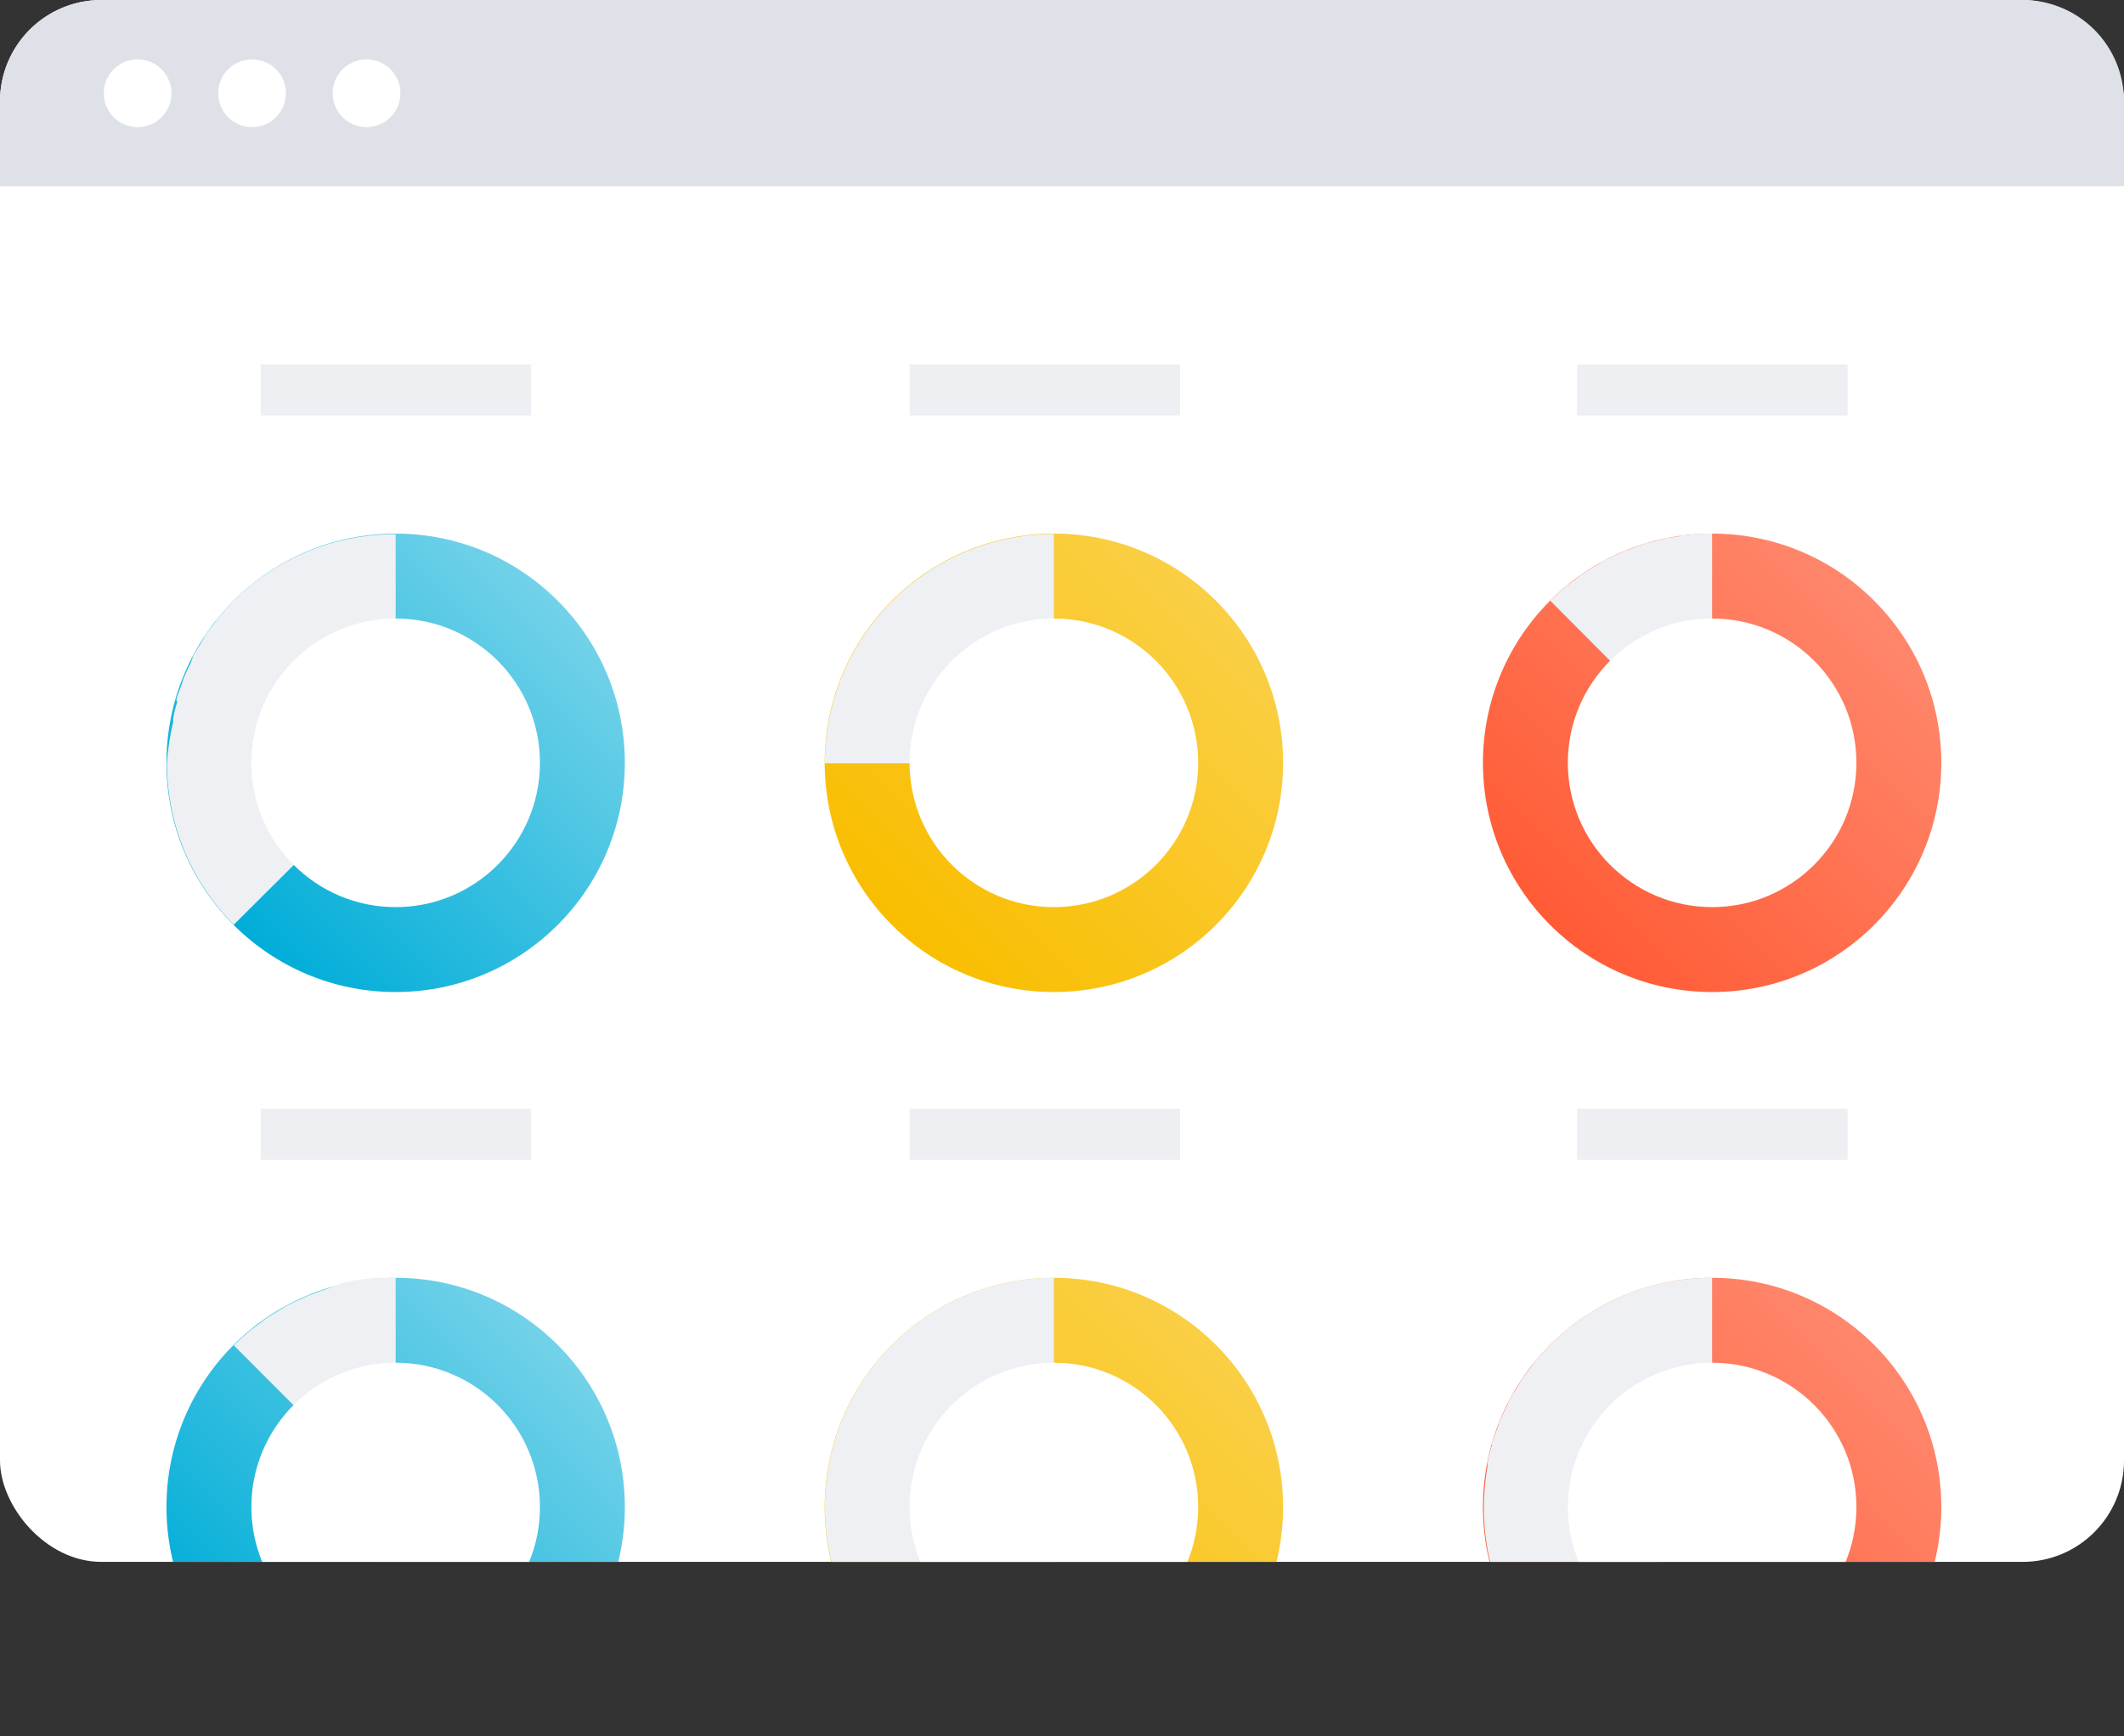 <svg xmlns="http://www.w3.org/2000/svg" xmlns:xlink="http://www.w3.org/1999/xlink" viewBox="0 0 89.06 72.79"><rect x="0" y="0" width="89.06" height="72.79" fill="#333333" stroke="none"/><defs><clipPath id="clip-path"><rect width="89.06" height="65.48" rx="4.25" style="fill:#fff"/></clipPath><linearGradient id="linear-gradient" x1="23.39" y1="25.18" x2="9.8" y2="38.77" gradientUnits="userSpaceOnUse"><stop offset="0" stop-color="#73d2e9"/><stop offset="1" stop-color="#00add8"/></linearGradient><linearGradient id="linear-gradient-2" x1="50.99" y1="25.18" x2="37.4" y2="38.77" gradientUnits="userSpaceOnUse"><stop offset="0" stop-color="#facf45"/><stop offset="1" stop-color="#f9be00"/></linearGradient><linearGradient id="linear-gradient-3" x1="78.59" y1="25.18" x2="65" y2="38.77" gradientUnits="userSpaceOnUse"><stop offset="0" stop-color="#ff876c"/><stop offset="1" stop-color="#ff5b35"/></linearGradient><linearGradient id="linear-gradient-4" x1="78.59" y1="56.38" x2="65" y2="69.97" xlink:href="#linear-gradient-3"/><linearGradient id="linear-gradient-5" x1="50.99" y1="56.38" x2="37.4" y2="69.97" xlink:href="#linear-gradient-2"/><linearGradient id="linear-gradient-6" x1="23.39" y1="56.38" x2="9.8" y2="69.97" xlink:href="#linear-gradient"/></defs><title>Asset 134</title><g id="Layer_2" data-name="Layer 2"><g id="Layer_1-2" data-name="Layer 1"><rect width="89.06" height="65.48" rx="4.25" style="fill:#fff"/><g style="clip-path:url(#clip-path)"><circle cx="16.59" cy="31.98" r="9.61" style="fill:url(#linear-gradient)"/><path d="M16.59,32v-9.6A9.57,9.57,0,0,0,9.8,25.18h0c-.22.23-.44.46-.64.71l-.2.27c-.12.16-.25.32-.36.49L8.4,27c-.1.16-.2.32-.29.48L8,27.79c-.09.17-.17.35-.25.53s-.07.19-.1.28-.15.4-.22.61,0,.15,0,.23a5,5,0,0,0-.17.69l0,.15A10.54,10.54,0,0,0,7,32H7A9.6,9.6,0,0,0,9.8,38.77L16.6,32Z" style="fill:#eef0f3"/><circle cx="16.59" cy="31.98" r="6.05" style="fill:#fff"/><circle cx="44.19" cy="31.98" r="9.61" style="fill:url(#linear-gradient-2)"/><path d="M34.59,32a9.6,9.6,0,0,1,9.6-9.61V32Z" style="fill:#eef0f3"/><circle cx="44.19" cy="31.98" r="6.05" style="fill:#fff"/><circle cx="71.79" cy="31.98" r="9.61" style="fill:url(#linear-gradient-3)"/><path d="M71.79,22.37c-.32,0-.63,0-.94.05-.14,0-.28,0-.42.06l-.51.07-.48.12-.44.11-.45.16-.43.16-.42.19-.44.21-.38.23-.42.26c-.14.09-.28.2-.41.3l-.35.26c-.24.2-.47.41-.7.63L71.79,32V22.37Z" style="fill:#eef0f3"/><circle cx="71.79" cy="31.98" r="6.05" style="fill:#fff"/><circle cx="71.79" cy="63.18" r="9.61" style="fill:url(#linear-gradient-4)"/><path d="M71.79,63.17v-9.6A9.57,9.57,0,0,0,65,56.38h0c-.22.23-.44.46-.64.71l-.2.27c-.12.16-.25.32-.36.49l-.2.33c-.1.16-.2.32-.29.48l-.15.33c-.09.17-.17.35-.25.53s-.07.19-.1.28-.15.4-.22.61,0,.15-.05.23a5,5,0,0,0-.17.69l0,.15a10.54,10.54,0,0,0-.15,1.7h0A9.6,9.6,0,0,0,65,70l6.8-6.8Z" style="fill:#eef0f3"/><circle cx="71.79" cy="63.18" r="6.05" style="fill:#fff"/><circle cx="44.19" cy="63.18" r="9.61" style="fill:url(#linear-gradient-5)"/><path d="M34.59,63.18a9.61,9.61,0,0,0,9.6,9.61V53.57A9.6,9.6,0,0,0,34.59,63.18Z" style="fill:#eef0f3"/><circle cx="44.19" cy="63.18" r="6.05" style="fill:#fff"/><circle cx="16.59" cy="63.18" r="9.61" style="fill:url(#linear-gradient-6)"/><path d="M16.59,53.57c-.32,0-.63,0-.94,0l-.42.06-.51.07-.48.12L13.8,54l-.45.16-.43.16-.42.19-.44.21-.38.23-.42.26c-.14.09-.28.2-.41.3l-.35.26c-.24.2-.47.41-.7.63l6.79,6.8V53.57Z" style="fill:#eef0f3"/><circle cx="16.59" cy="63.18" r="6.05" style="fill:#fff"/></g><path d="M84.81,0H4.25A4.25,4.25,0,0,0,0,4.25V7.81H89.06V4.25A4.25,4.25,0,0,0,84.81,0Z" style="fill:#dee1e8"/><circle cx="5.77" cy="3.91" r="1.42" style="fill:#fff"/><circle cx="10.57" cy="3.91" r="1.42" style="fill:#fff"/><circle cx="15.37" cy="3.91" r="1.42" style="fill:#fff"/><rect x="10.93" y="15.28" width="11.34" height="2.14" style="fill:#dee1e8;opacity:0.5"/><rect x="38.14" y="15.28" width="11.34" height="2.14" style="fill:#dee1e8;opacity:0.5"/><rect x="66.13" y="15.28" width="11.34" height="2.14" style="fill:#dee1e8;opacity:0.5"/><rect x="10.93" y="46.48" width="11.34" height="2.14" style="fill:#dee1e8;opacity:0.5"/><rect x="38.14" y="46.48" width="11.34" height="2.14" style="fill:#dee1e8;opacity:0.5"/><rect x="66.13" y="46.48" width="11.34" height="2.14" style="fill:#dee1e8;opacity:0.5"/></g></g></svg>